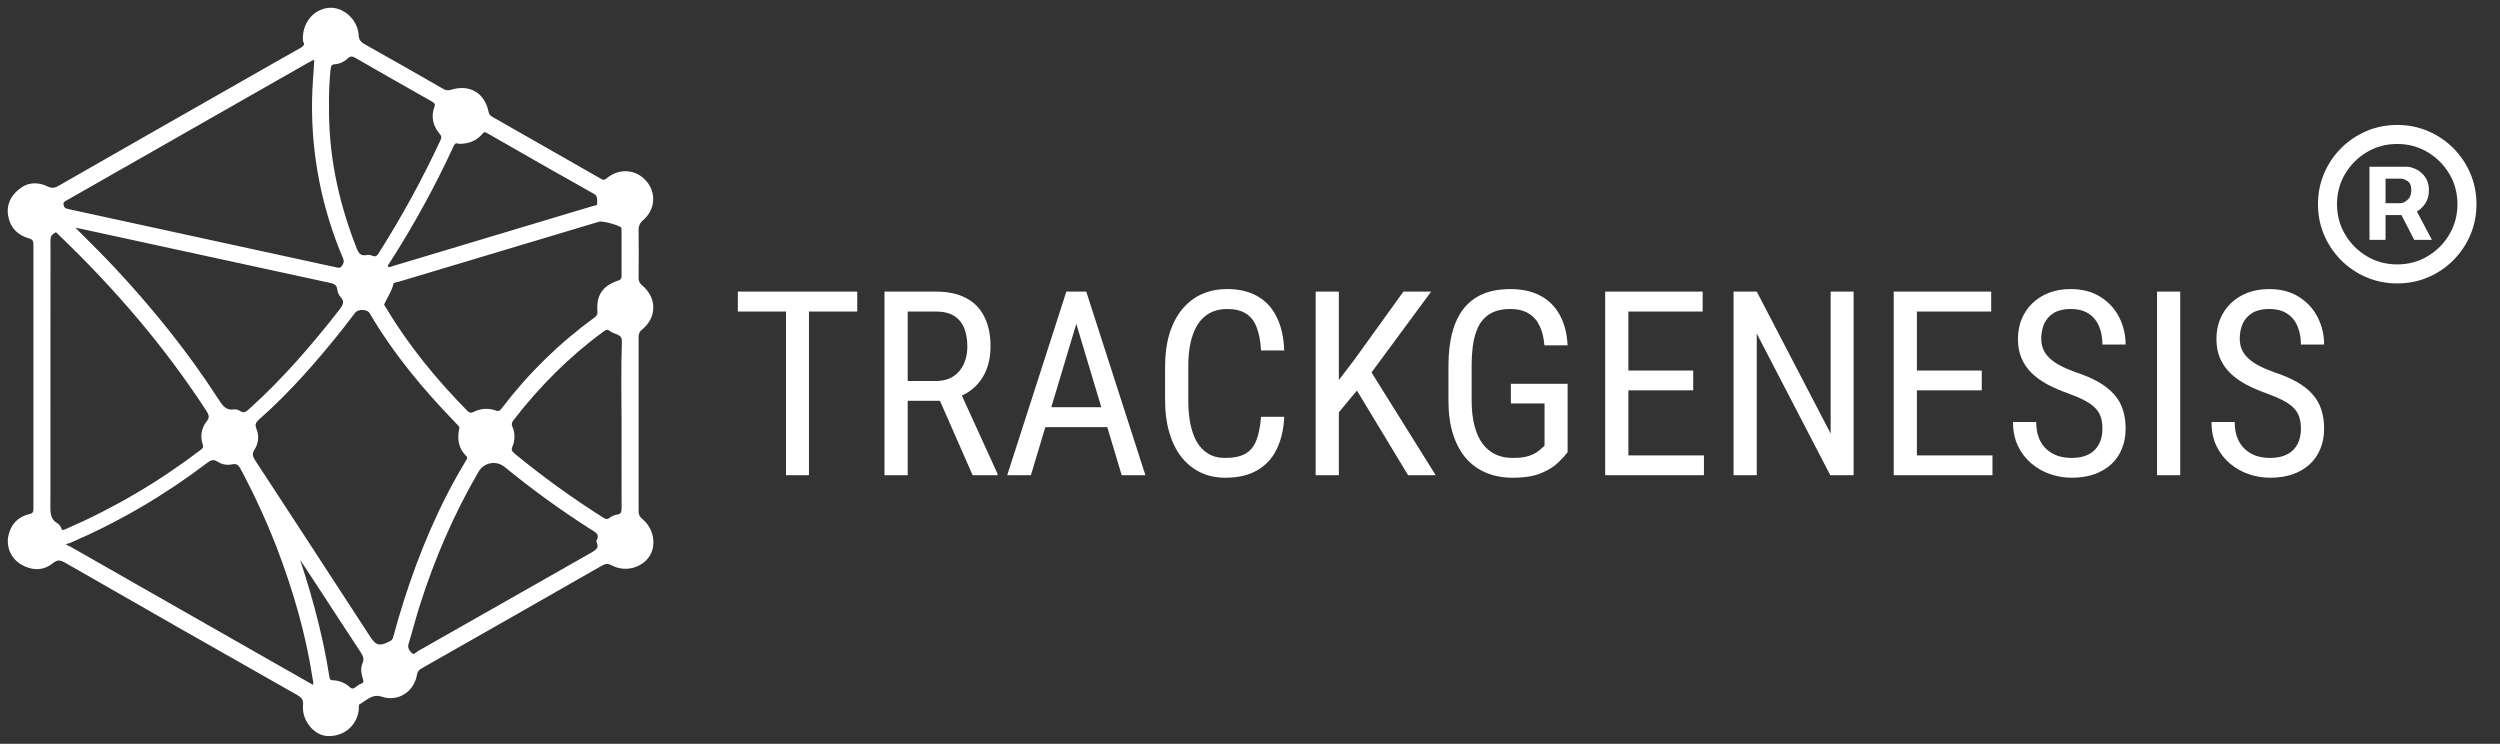 <svg width="242" height="72" viewBox="0 0 242 72" fill="none" xmlns="http://www.w3.org/2000/svg">
<rect x="0" y="0" width="242" height="72" fill="#333333" stroke="none"/>
<path d="M78.307 28.227V46H76.085V28.227H78.307ZM82.982 28.227V30.155H71.422V28.227H82.982ZM85.619 28.227H90.587C91.743 28.227 92.711 28.43 93.493 28.837C94.282 29.244 94.876 29.846 95.275 30.644C95.682 31.433 95.885 32.405 95.885 33.561C95.885 34.375 95.751 35.12 95.482 35.795C95.214 36.462 94.823 37.032 94.311 37.504C93.798 37.968 93.175 38.314 92.443 38.541L91.832 38.798H87.401L87.377 36.881H90.563C91.247 36.881 91.816 36.735 92.272 36.442C92.728 36.141 93.07 35.738 93.297 35.233C93.525 34.729 93.639 34.171 93.639 33.561C93.639 32.877 93.537 32.279 93.334 31.767C93.13 31.254 92.805 30.859 92.357 30.582C91.918 30.298 91.328 30.155 90.587 30.155H87.865V46H85.619V28.227ZM94.152 46L90.612 37.943L92.943 37.931L96.557 45.853V46H94.152ZM104.65 29.801L99.791 46H97.497L103.222 28.227H104.662L104.65 29.801ZM108.581 46L103.722 29.801L103.698 28.227H105.15L110.875 46H108.581ZM108.581 39.42V41.349H100.011V39.42H108.581ZM122.069 40.348H124.315C124.258 41.569 124.01 42.623 123.571 43.51C123.139 44.389 122.509 45.064 121.679 45.536C120.857 46.008 119.827 46.244 118.59 46.244C117.703 46.244 116.902 46.069 116.186 45.719C115.469 45.369 114.855 44.869 114.342 44.218C113.838 43.559 113.451 42.769 113.183 41.85C112.914 40.93 112.78 39.897 112.78 38.749V35.465C112.78 34.326 112.914 33.297 113.183 32.377C113.459 31.457 113.854 30.672 114.367 30.021C114.888 29.362 115.518 28.857 116.259 28.507C117.007 28.157 117.854 27.982 118.798 27.982C119.953 27.982 120.93 28.214 121.728 28.678C122.533 29.134 123.152 29.805 123.583 30.692C124.022 31.571 124.267 32.65 124.315 33.927H122.069C122.012 32.991 121.866 32.23 121.63 31.645C121.394 31.05 121.044 30.615 120.58 30.338C120.124 30.053 119.53 29.911 118.798 29.911C118.147 29.911 117.581 30.041 117.101 30.302C116.629 30.562 116.238 30.936 115.929 31.425C115.628 31.905 115.4 32.487 115.246 33.17C115.099 33.846 115.026 34.603 115.026 35.441V38.749C115.026 39.53 115.087 40.259 115.209 40.934C115.339 41.609 115.543 42.204 115.819 42.716C116.104 43.221 116.474 43.616 116.93 43.9C117.386 44.185 117.939 44.328 118.59 44.328C119.412 44.328 120.063 44.193 120.543 43.925C121.024 43.656 121.378 43.229 121.605 42.643C121.841 42.057 121.996 41.292 122.069 40.348ZM129.601 28.227V46H127.355V28.227H129.601ZM138.537 28.227L132.421 36.515L128.844 40.824L128.441 38.31L131.066 34.867L135.851 28.227H138.537ZM136.303 46L131.066 37.333L132.396 35.465L138.976 46H136.303ZM151.745 37.15V43.778C151.549 44.039 151.252 44.364 150.854 44.755C150.463 45.145 149.914 45.491 149.206 45.792C148.498 46.094 147.57 46.244 146.422 46.244C145.503 46.244 144.66 46.09 143.896 45.78C143.139 45.471 142.484 45.007 141.93 44.389C141.385 43.762 140.962 42.985 140.661 42.057C140.36 41.121 140.209 40.027 140.209 38.773V35.441C140.209 34.196 140.335 33.105 140.587 32.169C140.84 31.234 141.214 30.456 141.71 29.838C142.215 29.219 142.838 28.756 143.578 28.446C144.327 28.137 145.198 27.982 146.19 27.982C147.338 27.982 148.314 28.198 149.12 28.629C149.926 29.061 150.548 29.683 150.988 30.497C151.435 31.311 151.688 32.287 151.745 33.427H149.499C149.442 32.694 149.287 32.068 149.035 31.547C148.782 31.018 148.424 30.615 147.96 30.338C147.497 30.053 146.907 29.911 146.19 29.911C145.507 29.911 144.929 30.025 144.457 30.253C143.985 30.481 143.598 30.823 143.297 31.278C143.004 31.734 142.789 32.308 142.65 32.999C142.52 33.691 142.455 34.497 142.455 35.416V38.773C142.455 39.717 142.549 40.539 142.736 41.239C142.923 41.939 143.188 42.517 143.529 42.973C143.879 43.428 144.298 43.77 144.787 43.998C145.275 44.218 145.824 44.328 146.435 44.328C147.126 44.328 147.672 44.254 148.07 44.108C148.469 43.961 148.774 43.795 148.986 43.607C149.206 43.42 149.381 43.27 149.511 43.156V39.054H146.251V37.15H151.745ZM164.94 44.084V46H157.226V44.084H164.94ZM157.628 28.227V46H155.382V28.227H157.628ZM163.903 35.868V37.785H157.226V35.868H163.903ZM164.818 28.227V30.155H157.226V28.227H164.818ZM179.43 28.227V46H177.172L170.055 32.291V46H167.809V28.227H170.055L177.208 41.972V28.227H179.43ZM192.87 44.084V46H185.155V44.084H192.87ZM185.558 28.227V46H183.312V28.227H185.558ZM191.833 35.868V37.785H185.155V35.868H191.833ZM192.748 28.227V30.155H185.155V28.227H192.748ZM203.515 41.508C203.515 41.093 203.466 40.727 203.368 40.409C203.271 40.084 203.1 39.791 202.855 39.53C202.611 39.27 202.27 39.022 201.83 38.786C201.391 38.55 200.833 38.31 200.158 38.065C199.425 37.805 198.762 37.516 198.168 37.199C197.574 36.873 197.065 36.503 196.642 36.088C196.227 35.673 195.906 35.197 195.678 34.66C195.45 34.123 195.336 33.508 195.336 32.816C195.336 32.125 195.454 31.486 195.69 30.9C195.934 30.314 196.276 29.805 196.715 29.374C197.163 28.935 197.7 28.593 198.327 28.349C198.953 28.105 199.653 27.982 200.426 27.982C201.582 27.982 202.554 28.239 203.344 28.752C204.141 29.256 204.743 29.919 205.15 30.741C205.557 31.555 205.761 32.426 205.761 33.353H203.515C203.515 32.686 203.405 32.096 203.185 31.584C202.973 31.063 202.64 30.656 202.184 30.363C201.736 30.062 201.151 29.911 200.426 29.911C199.775 29.911 199.238 30.037 198.815 30.29C198.4 30.542 198.091 30.884 197.887 31.315C197.692 31.746 197.594 32.239 197.594 32.792C197.594 33.166 197.659 33.508 197.79 33.817C197.92 34.118 198.119 34.399 198.388 34.66C198.664 34.92 199.006 35.16 199.413 35.38C199.828 35.6 200.316 35.811 200.878 36.015C201.749 36.3 202.493 36.617 203.112 36.967C203.73 37.317 204.235 37.711 204.625 38.151C205.016 38.582 205.301 39.075 205.48 39.628C205.667 40.173 205.761 40.792 205.761 41.483C205.761 42.208 205.639 42.863 205.395 43.449C205.159 44.035 204.813 44.535 204.357 44.95C203.901 45.365 203.352 45.687 202.709 45.915C202.066 46.134 201.342 46.244 200.536 46.244C199.836 46.244 199.149 46.13 198.473 45.902C197.806 45.675 197.2 45.333 196.654 44.877C196.109 44.421 195.674 43.86 195.348 43.192C195.023 42.517 194.86 41.736 194.86 40.849H197.106C197.106 41.459 197.195 41.984 197.375 42.423C197.554 42.855 197.802 43.213 198.119 43.498C198.437 43.782 198.799 43.994 199.206 44.132C199.621 44.263 200.064 44.328 200.536 44.328C201.187 44.328 201.732 44.214 202.172 43.986C202.619 43.758 202.953 43.432 203.173 43.009C203.401 42.586 203.515 42.086 203.515 41.508ZM211.046 28.227V46H208.8V28.227H211.046ZM222.729 41.508C222.729 41.093 222.68 40.727 222.582 40.409C222.484 40.084 222.313 39.791 222.069 39.53C221.825 39.27 221.483 39.022 221.044 38.786C220.604 38.55 220.047 38.31 219.372 38.065C218.639 37.805 217.976 37.516 217.382 37.199C216.788 36.873 216.279 36.503 215.856 36.088C215.441 35.673 215.119 35.197 214.892 34.66C214.664 34.123 214.55 33.508 214.55 32.816C214.55 32.125 214.668 31.486 214.904 30.9C215.148 30.314 215.49 29.805 215.929 29.374C216.377 28.935 216.914 28.593 217.541 28.349C218.167 28.105 218.867 27.982 219.64 27.982C220.796 27.982 221.768 28.239 222.558 28.752C223.355 29.256 223.957 29.919 224.364 30.741C224.771 31.555 224.975 32.426 224.975 33.353H222.729C222.729 32.686 222.619 32.096 222.399 31.584C222.187 31.063 221.854 30.656 221.398 30.363C220.95 30.062 220.364 29.911 219.64 29.911C218.989 29.911 218.452 30.037 218.029 30.29C217.614 30.542 217.305 30.884 217.101 31.315C216.906 31.746 216.808 32.239 216.808 32.792C216.808 33.166 216.873 33.508 217.003 33.817C217.134 34.118 217.333 34.399 217.602 34.66C217.878 34.92 218.22 35.16 218.627 35.38C219.042 35.6 219.53 35.811 220.092 36.015C220.963 36.3 221.707 36.617 222.326 36.967C222.944 37.317 223.449 37.711 223.839 38.151C224.23 38.582 224.515 39.075 224.694 39.628C224.881 40.173 224.975 40.792 224.975 41.483C224.975 42.208 224.853 42.863 224.608 43.449C224.372 44.035 224.027 44.535 223.571 44.95C223.115 45.365 222.566 45.687 221.923 45.915C221.28 46.134 220.556 46.244 219.75 46.244C219.05 46.244 218.362 46.13 217.687 45.902C217.02 45.675 216.413 45.333 215.868 44.877C215.323 44.421 214.888 43.86 214.562 43.192C214.236 42.517 214.074 41.736 214.074 40.849H216.32C216.32 41.459 216.409 41.984 216.588 42.423C216.767 42.855 217.016 43.213 217.333 43.498C217.65 43.782 218.013 43.994 218.419 44.132C218.834 44.263 219.278 44.328 219.75 44.328C220.401 44.328 220.946 44.214 221.386 43.986C221.833 43.758 222.167 43.432 222.387 43.009C222.615 42.586 222.729 42.086 222.729 41.508Z" fill="white"/>
<path d="M29.577 3.916C29.47 2.4 30.453 1.168 31.798 1.013C33.052 0.867 34.38 2.01 34.466 3.399C34.499 3.958 34.731 4.247 35.188 4.504C37.721 5.925 40.242 7.358 42.751 8.804C42.898 8.9 43.066 8.96 43.242 8.98C43.417 9.001 43.595 8.981 43.761 8.922C45.388 8.419 46.703 9.198 47.041 10.844C47.06 10.984 47.113 11.117 47.194 11.233C47.276 11.348 47.383 11.444 47.508 11.51C51.029 13.512 54.546 15.519 58.061 17.531C58.379 17.712 58.588 17.7 58.882 17.454C59.989 16.532 61.443 16.637 62.356 17.668C63.269 18.699 63.181 20.17 62.104 21.11C61.921 21.258 61.776 21.447 61.682 21.662C61.589 21.877 61.549 22.111 61.566 22.345C61.59 23.845 61.582 25.345 61.566 26.846C61.556 27.033 61.591 27.221 61.669 27.392C61.747 27.563 61.866 27.713 62.015 27.828C63.327 28.946 63.313 30.628 61.993 31.712C61.852 31.82 61.739 31.961 61.666 32.122C61.592 32.282 61.559 32.459 61.569 32.635C61.569 38.255 61.569 43.874 61.569 49.494C61.569 49.913 61.729 50.191 62.054 50.461C63.049 51.285 63.291 52.795 62.627 53.756C61.939 54.748 60.475 55.124 59.35 54.512C58.875 54.252 58.535 54.313 58.104 54.559C52.3 57.878 46.491 61.188 40.677 64.489C40.52 64.572 40.386 64.691 40.286 64.837C40.187 64.983 40.125 65.15 40.106 65.326C39.844 66.769 38.461 67.679 37.048 67.208C35.979 66.855 35.386 67.561 34.653 67.98C34.43 68.11 34.507 68.415 34.483 68.647C34.339 70.094 33.129 71.095 31.654 70.993C30.535 70.916 29.464 69.604 29.583 68.318C29.643 67.663 29.427 67.36 28.871 67.046C21.385 62.81 13.911 58.55 6.448 54.265C5.871 53.935 5.499 53.886 4.941 54.336C4.094 55.018 3.112 54.975 2.176 54.43C1.747 54.182 1.408 53.806 1.207 53.356C1.005 52.906 0.952 52.405 1.054 51.924C1.253 50.94 1.872 50.245 2.877 50.015C3.362 49.904 3.486 49.681 3.486 49.232C3.478 40.708 3.478 32.184 3.486 23.659C3.486 23.167 3.293 22.953 2.819 22.817C1.842 22.534 1.212 21.875 1.038 20.862C0.84 19.702 1.428 18.839 2.344 18.273C2.984 17.879 3.804 17.928 4.494 18.273C4.998 18.524 5.366 18.45 5.821 18.188C11.995 14.653 18.176 11.126 24.367 7.607C25.886 6.741 27.4 5.864 28.931 5.018C29.445 4.741 29.89 4.482 29.577 3.916ZM44.718 41.454C44.764 41.266 44.554 41.035 44.333 40.808C41.178 37.56 38.289 34.106 35.996 30.191C35.676 29.646 34.602 29.603 34.201 30.096C33.764 30.631 33.37 31.2 32.934 31.743C30.473 34.823 27.887 37.79 24.923 40.411C24.546 40.746 24.371 41.053 24.586 41.588C24.708 41.874 24.759 42.184 24.733 42.493C24.707 42.803 24.607 43.101 24.439 43.363C24.067 43.915 24.242 44.319 24.549 44.788C28.207 50.377 31.856 55.971 35.496 61.571C35.995 62.343 36.402 62.945 37.49 62.465C37.898 62.285 38.182 62.186 38.305 61.731C38.622 60.56 38.959 59.392 39.328 58.236C40.831 53.529 42.735 48.986 45.306 44.739C45.464 44.481 45.593 44.244 45.318 43.977C44.642 43.318 44.475 42.515 44.718 41.449V41.454ZM5.33 22.224C5.249 22.276 5.132 22.353 5.017 22.433C4.567 22.746 4.638 23.219 4.638 23.666C4.638 31.973 4.635 40.28 4.63 48.585C4.63 49.465 4.511 50.35 5.461 50.886C5.573 50.978 5.656 51.1 5.698 51.239C5.865 51.629 6.115 51.598 6.453 51.45C11.121 49.423 15.523 46.84 19.562 43.758C19.876 43.523 19.976 43.309 19.853 42.92C19.74 42.59 19.713 42.237 19.772 41.894C19.832 41.55 19.977 41.227 20.195 40.953C20.589 40.457 20.486 40.097 20.18 39.625C16.092 33.33 11.217 27.686 5.794 22.493C5.679 22.38 5.571 22.244 5.33 22.224ZM30.661 6.033C30.691 5.588 30.512 5.41 30.073 5.66C29.886 5.765 29.692 5.862 29.506 5.968C21.825 10.344 14.146 14.721 6.468 19.1C6.168 19.271 5.817 19.388 5.912 19.89C6.001 20.355 6.315 20.429 6.674 20.507L32.419 26.107C32.724 26.173 33.013 26.266 33.258 25.935C33.504 25.604 33.614 25.318 33.432 24.896C31.389 20.101 30.376 14.937 30.456 9.732C30.473 8.499 30.59 7.266 30.661 6.033ZM60.416 24.546V22.477C60.416 22.452 60.416 22.428 60.416 22.405C60.404 22.218 60.44 22.018 60.309 21.856C60.072 21.563 58.333 21.097 57.949 21.213L38.586 27.014C38.313 27.095 37.914 27.112 37.85 27.394C37.679 28.15 37.21 28.753 36.928 29.446C36.89 29.537 37.02 29.706 37.093 29.829C39.307 33.533 42.016 36.854 45.046 39.928C45.315 40.2 45.575 40.281 45.94 40.103C46.239 39.947 46.567 39.854 46.904 39.832C47.241 39.809 47.579 39.856 47.897 39.971C48.28 40.108 48.514 40.008 48.753 39.695C51.281 36.364 54.288 33.418 57.677 30.951C57.977 30.735 58.113 30.504 58.081 30.116C57.962 28.704 58.505 27.88 59.881 27.41C60.265 27.276 60.424 27.075 60.419 26.687C60.407 25.974 60.414 25.259 60.416 24.546ZM30.576 66.032C30.555 65.914 30.528 65.773 30.506 65.632C29.826 61.211 28.57 56.942 26.968 52.772C25.968 50.218 24.818 47.724 23.525 45.303C23.294 44.864 23.029 44.584 22.457 44.698C22.244 44.748 22.023 44.755 21.808 44.718C21.593 44.682 21.387 44.603 21.203 44.486C20.685 44.133 20.309 44.297 19.859 44.639C15.816 47.712 11.411 50.287 6.741 52.306C6.519 52.403 6.132 52.381 6.142 52.711C6.148 52.946 6.48 53.013 6.684 53.129C11.433 55.837 16.181 58.543 20.93 61.248C23.907 62.945 26.885 64.641 29.864 66.335C30.21 66.538 30.594 66.794 30.576 66.032ZM6.885 21.71L6.816 21.892C6.995 22.078 7.172 22.268 7.353 22.451C8.602 23.7 9.859 24.941 11.063 26.236C14.682 30.119 17.998 34.246 20.884 38.699C21.325 39.379 21.723 40.029 22.696 39.876C22.842 39.869 22.986 39.911 23.105 39.994C23.544 40.269 23.861 40.158 24.241 39.817C27.49 36.901 30.325 33.62 33.004 30.194C33.449 29.624 33.709 29.153 33.123 28.546C32.99 28.376 32.91 28.172 32.891 27.958C32.817 27.455 32.521 27.252 32.039 27.147C24.022 25.415 16.007 23.675 7.995 21.927C7.623 21.843 7.253 21.779 6.885 21.71ZM57.993 52.389C58.4 51.566 57.739 51.299 57.186 50.944C54.341 49.122 51.606 47.137 48.995 44.998C48.78 44.824 48.529 44.697 48.259 44.628C47.99 44.559 47.708 44.55 47.435 44.599C47.161 44.649 46.902 44.758 46.675 44.917C46.447 45.076 46.258 45.283 46.12 45.522C43.7 49.658 41.825 54.03 40.381 58.584C39.999 59.787 39.691 61.013 39.32 62.219C39.16 62.738 39.365 63.091 39.722 63.417C40.099 63.759 40.347 63.378 40.603 63.232C46.19 60.068 51.772 56.896 57.351 53.718C57.877 53.42 58.295 53.114 57.993 52.389ZM31.599 10.314C31.551 14.939 32.476 19.384 34.126 23.696C34.393 24.392 34.576 25.147 35.611 24.918C35.732 24.91 35.853 24.935 35.96 24.991C36.366 25.157 36.627 25.023 36.855 24.662C39.093 21.138 41.098 17.473 42.857 13.692C43.016 13.348 43.013 13.104 42.753 12.797C42.183 12.118 41.956 11.326 42.278 10.464C42.455 9.988 42.239 9.781 41.858 9.566C39.416 8.192 36.982 6.805 34.556 5.405C34.139 5.17 33.832 5.137 33.475 5.489C33.179 5.775 32.789 5.947 32.376 5.975C31.917 6.013 31.798 6.263 31.752 6.681C31.629 7.888 31.578 9.101 31.599 10.314ZM60.417 41.127C60.417 38.462 60.353 35.794 60.448 33.132C60.486 32.066 59.629 32.201 59.142 31.821C58.728 31.496 58.43 31.78 58.12 32.005C54.844 34.421 52.018 37.286 49.53 40.488C49.309 40.774 49.218 41.04 49.37 41.403C49.489 41.678 49.551 41.975 49.551 42.274C49.551 42.574 49.489 42.87 49.37 43.145C49.172 43.599 49.359 43.851 49.679 44.12C52.416 46.367 55.291 48.443 58.288 50.336C58.584 50.526 58.846 50.56 59.144 50.336C59.311 50.2 59.511 50.108 59.724 50.068C60.318 49.992 60.426 49.654 60.421 49.126C60.406 46.453 60.417 43.788 60.417 41.127ZM44.465 13.674C43.958 13.485 43.782 13.823 43.612 14.192C41.85 18.001 39.827 21.686 37.558 25.222C37.414 25.447 37.14 25.7 37.403 25.986C37.62 26.221 37.9 26.053 38.145 25.98C44.555 24.059 50.965 22.135 57.376 20.208C57.655 20.124 58.063 20.134 58.059 19.705C58.054 19.277 58.123 18.833 57.6 18.539C54.154 16.603 50.718 14.649 47.294 12.678C46.968 12.492 46.765 12.485 46.505 12.795C45.99 13.424 45.276 13.672 44.465 13.674ZM28.201 52.438C29.693 56.768 30.949 61.103 31.644 65.589C31.695 65.924 31.881 66.094 32.222 66.101C32.779 66.12 33.311 66.34 33.717 66.719C34.286 67.212 34.613 66.554 35.045 66.414C35.395 66.296 35.498 66.041 35.376 65.674C35.224 65.217 35.132 64.733 35.33 64.276C35.548 63.769 35.375 63.379 35.092 62.956C33.696 60.847 32.326 58.719 30.937 56.601C30.03 55.212 29.118 53.824 28.201 52.438Z" fill="white" stroke="white" stroke-width="0.5"/>
<path d="M229.366 23.217V16.141H232.952C233.24 16.141 233.553 16.224 233.892 16.391C234.231 16.55 234.518 16.8 234.755 17.139C234.998 17.471 235.119 17.893 235.119 18.404C235.119 18.922 234.995 19.363 234.745 19.727C234.496 20.085 234.192 20.357 233.835 20.542C233.483 20.728 233.151 20.82 232.837 20.82H230.249V19.67H232.358C232.569 19.67 232.796 19.564 233.039 19.353C233.288 19.142 233.413 18.826 233.413 18.404C233.413 17.97 233.288 17.675 233.039 17.522C232.796 17.369 232.582 17.292 232.396 17.292H230.92V23.217H229.366ZM233.643 19.881L235.407 23.217H233.7L231.974 19.881H233.643ZM232.051 27.436C230.99 27.436 229.996 27.238 229.069 26.842C228.142 26.445 227.327 25.896 226.624 25.192C225.921 24.489 225.371 23.674 224.975 22.747C224.579 21.821 224.381 20.827 224.381 19.766C224.381 18.704 224.579 17.711 224.975 16.784C225.371 15.857 225.921 15.042 226.624 14.339C227.327 13.636 228.142 13.086 229.069 12.69C229.996 12.293 230.99 12.095 232.051 12.095C233.112 12.095 234.106 12.293 235.033 12.69C235.96 13.086 236.775 13.636 237.478 14.339C238.181 15.042 238.731 15.857 239.127 16.784C239.523 17.711 239.722 18.704 239.722 19.766C239.722 20.827 239.523 21.821 239.127 22.747C238.731 23.674 238.181 24.489 237.478 25.192C236.775 25.896 235.96 26.445 235.033 26.842C234.106 27.238 233.112 27.436 232.051 27.436ZM232.051 25.595C233.125 25.595 234.103 25.333 234.985 24.809C235.867 24.285 236.57 23.582 237.094 22.7C237.619 21.817 237.881 20.84 237.881 19.766C237.881 18.692 237.619 17.714 237.094 16.832C236.57 15.95 235.867 15.246 234.985 14.722C234.103 14.198 233.125 13.936 232.051 13.936C230.977 13.936 229.999 14.198 229.117 14.722C228.235 15.246 227.532 15.95 227.008 16.832C226.484 17.714 226.222 18.692 226.222 19.766C226.222 20.84 226.484 21.817 227.008 22.7C227.532 23.582 228.235 24.285 229.117 24.809C229.999 25.333 230.977 25.595 232.051 25.595Z" fill="white"/>
</svg>
